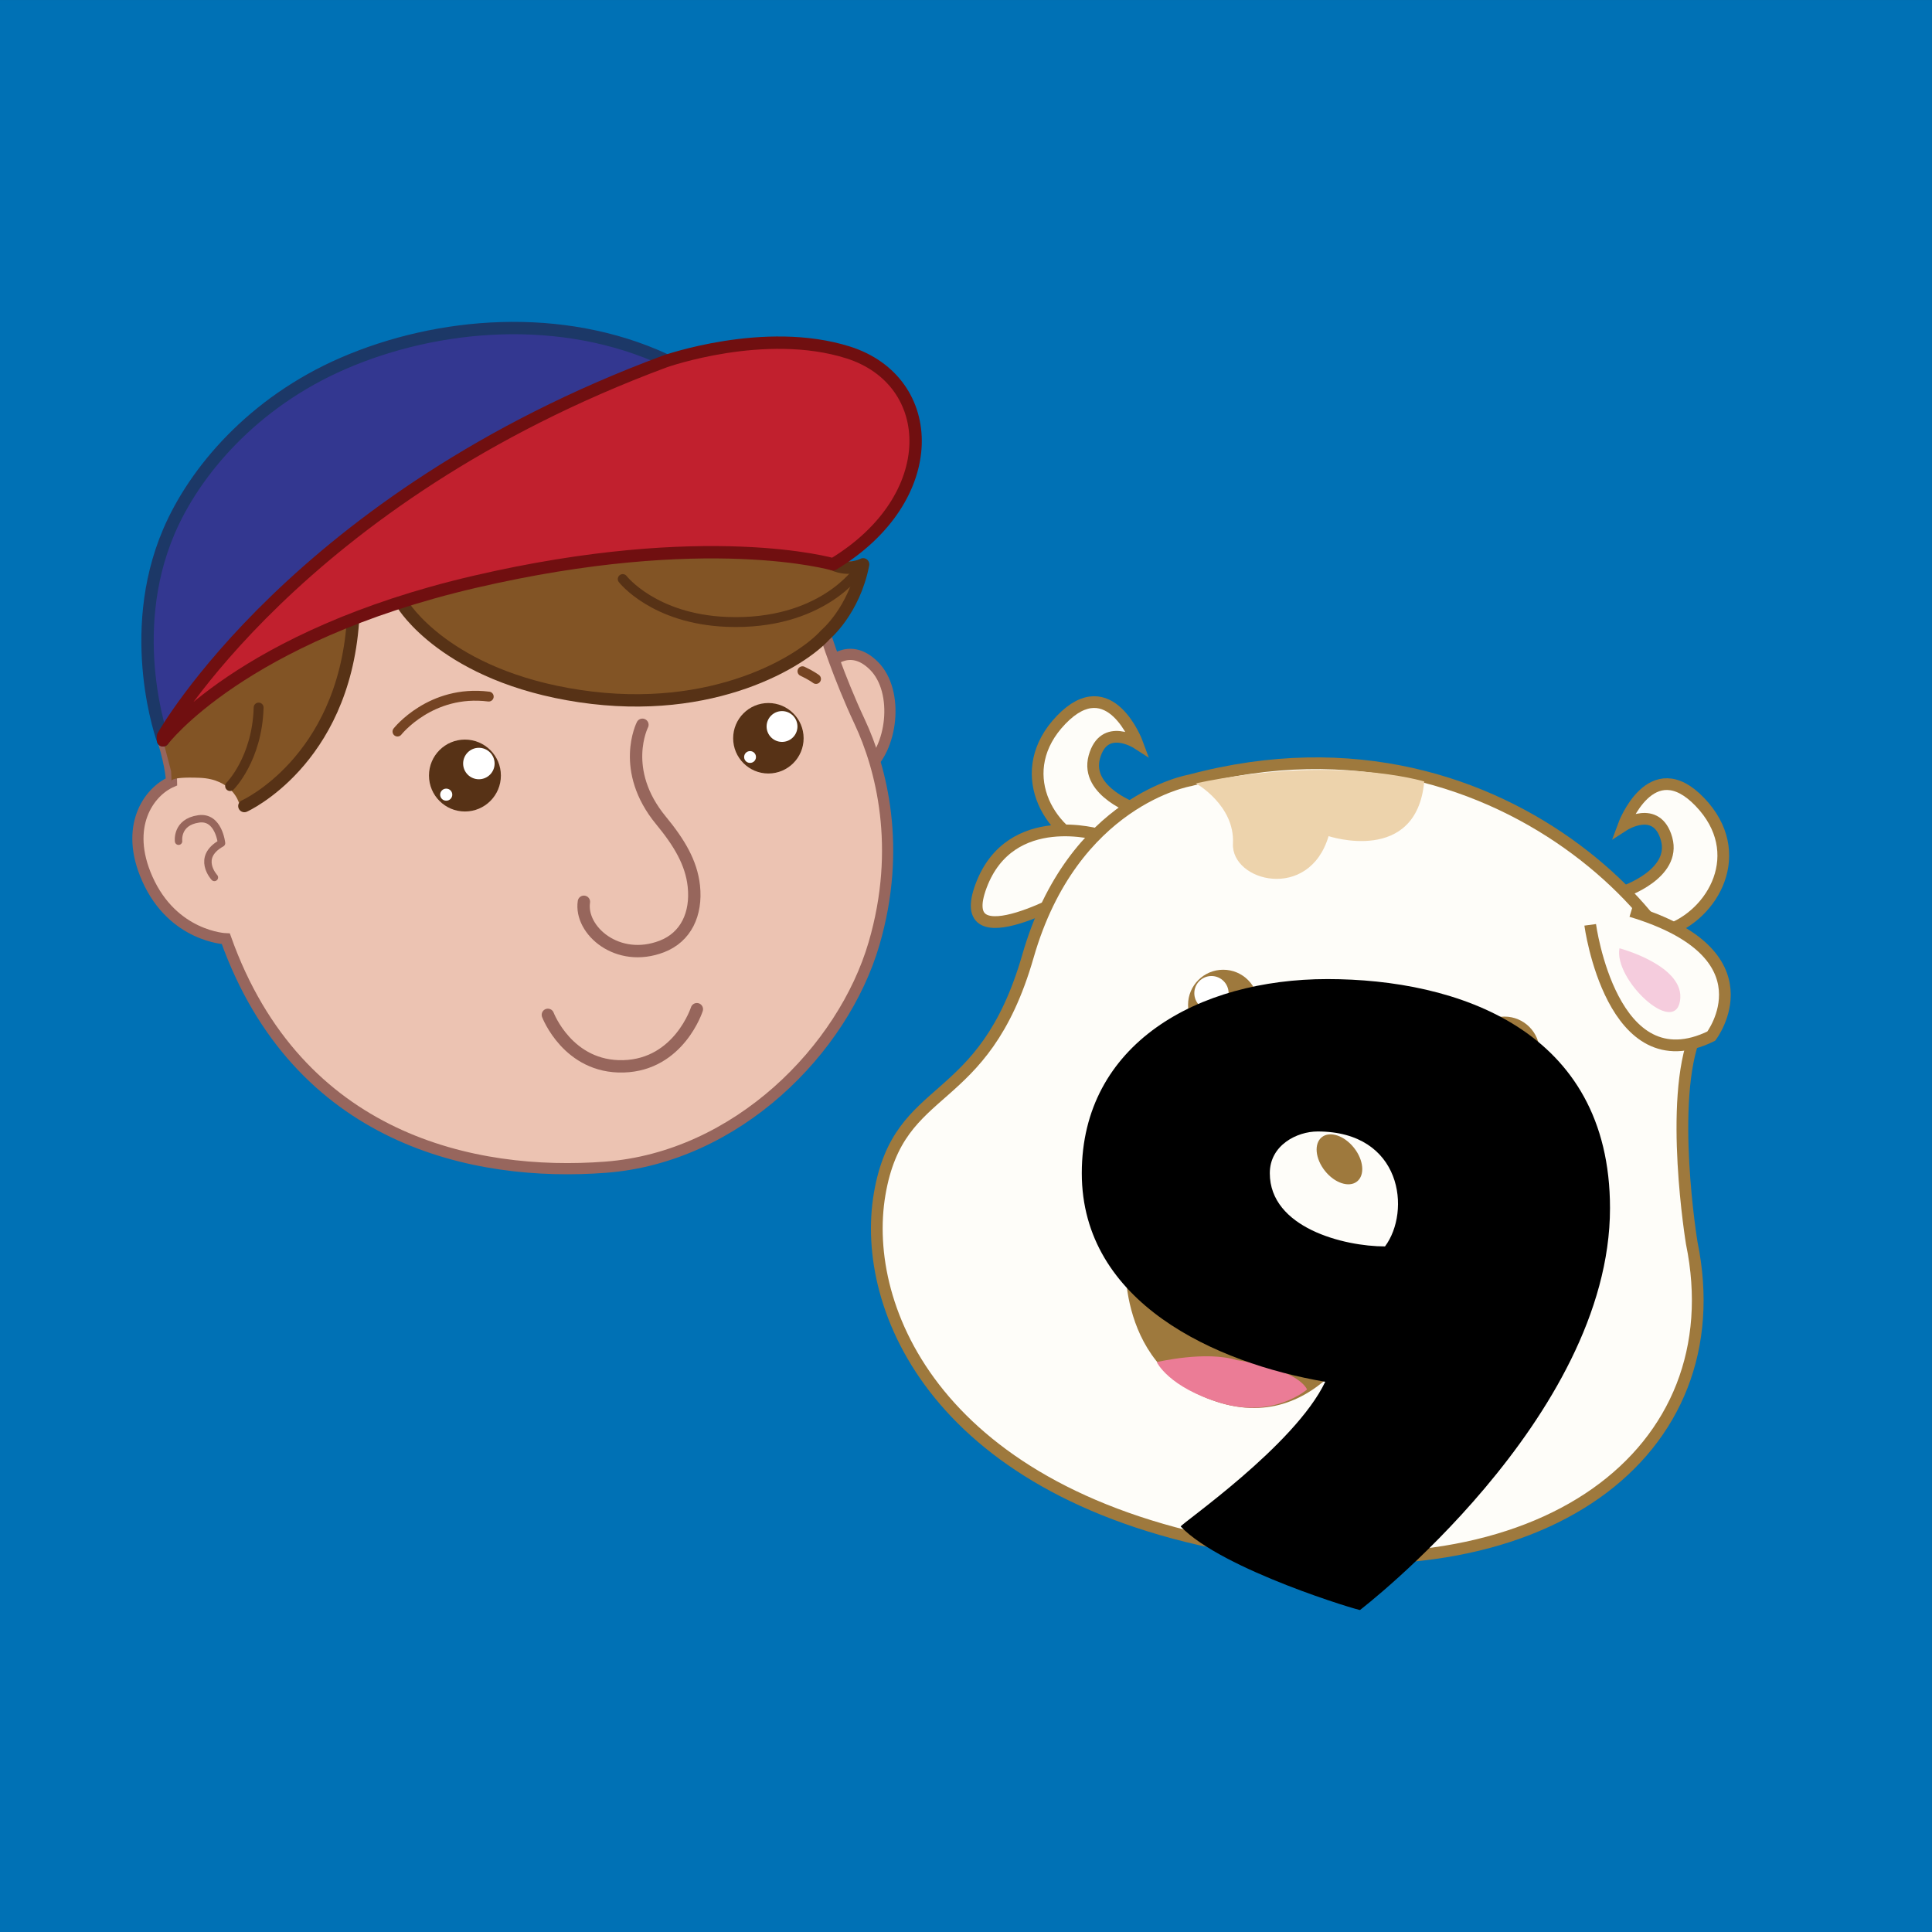 <?xml version="1.0" encoding="utf-8"?>
<!-- Generator: Adobe Illustrator 16.0.0, SVG Export Plug-In . SVG Version: 6.00 Build 0)  -->
<!DOCTYPE svg PUBLIC "-//W3C//DTD SVG 1.1//EN" "http://www.w3.org/Graphics/SVG/1.1/DTD/svg11.dtd">
<svg version="1.1" id="Capa_1" xmlns="http://www.w3.org/2000/svg" xmlns:xlink="http://www.w3.org/1999/xlink" x="0px" y="0px"
	 width="120px" height="120px" viewBox="0 0 120 120" enable-background="new 0 0 120 120" xml:space="preserve">
<rect x="0" y="0" width="120" height="120" fill="#333333" stroke="none"/>
<rect y="0.001" fill="#0071B5" width="119.998" height="119.999"/>
<path fill="#ECC3B2" d="M51.357,41.354c0,0,1.331-1.596,2.926,0c1.597,1.595,1.154,5.23-0.532,6.472
	C52.068,49.068,51.357,41.354,51.357,41.354"/>
<path fill="#ECC3B2" stroke="#97665D" stroke-width="0.695" stroke-miterlimit="10" d="M51.357,41.354c0,0,1.331-1.596,2.926,0
	c1.597,1.595,1.154,5.23-0.532,6.472C52.068,49.068,51.357,41.354,51.357,41.354z"/>
<path fill="#ECC3B2" stroke="#97665D" stroke-width="0.695" stroke-miterlimit="10" d="M10.125,45.985
	c0.528,1.721,0.531,2.574,0.531,2.574c-1.418,0.62-2.956,2.774-1.506,6.027c1.604,3.604,4.876,3.724,4.876,3.724
	c4.458,12.49,15.429,14.809,23.589,14.188c8.156-0.62,14.75-7.314,16.671-13.883c1.753-5.988,0.442-10.944-0.888-13.78
	c-1.33-2.839-2.129-5.409-2.129-5.409c1.773-1.775,2.129-4.257,2.129-4.257c-2.025,0.256-2.305-0.491-2.305-0.491
	s-8.027-2.333-20.347-0.093C18.426,36.824,11.342,43.763,10.125,45.985"/>
<path fill="none" stroke="#97665C" stroke-width="0.461" stroke-linecap="round" stroke-linejoin="round" d="M13.316,54.499
	c0,0-1.152-1.241,0.443-2.129c0,0-0.176-1.684-1.418-1.507c-1.408,0.2-1.25,1.386-1.25,1.386"/>
<path fill="#825425" d="M10.656,48.557c0,0-0.272-0.326,1.751-0.246c2.023,0.08,2.428,1.537,2.428,1.537s0.323,0.325,2.185-1.131
	c1.862-1.459,4.454-5.425,4.696-8.743c0,0,0.648-1.538-0.566-1.052c-1.213,0.484-7.562,2.879-11.025,7.062l0.503,1.921
	L10.656,48.557z"/>
<path fill="#825425" d="M25.116,37.303c0,0,2.104,3.237,6.88,4.937c4.779,1.7,13.679,2.51,18.699-2.266l2.105-2.915
	c0,0,0.971-1.618,0.08-1.618s-1.375-0.485-2.266-0.485C49.723,34.956,44.302,32.445,25.116,37.303"/>
<path fill="none" stroke="#573216" stroke-width="0.768" stroke-linecap="round" stroke-linejoin="round" d="M15.178,50.065
	c0,0,6.119-2.748,6.74-11.438"/>
<path fill="none" stroke="#573216" stroke-width="0.614" stroke-linecap="round" stroke-linejoin="round" d="M14.292,48.824
	c0,0,1.684-1.685,1.772-4.877"/>
<path fill="none" stroke="#573216" stroke-width="0.614" stroke-linecap="round" stroke-linejoin="round" d="M38.679,35.966
	c0,0,1.924,2.483,6.472,2.661c5.878,0.229,8.157-3.192,8.157-3.192"/>
<path fill="#333790" stroke="#1C3867" stroke-width="0.768" stroke-linecap="round" stroke-linejoin="round" d="M41.338,22.363
	c-6.429-2.983-14.128-2.355-20.041,0.214c-5.569,2.418-9.212,6.687-10.819,10.463c-2.735,6.427-0.354,12.945-0.354,12.945
	s1.582-3.469,8.488-8.32L41.338,22.363z"/>
<path fill="none" stroke="#573216" stroke-width="0.768" stroke-linecap="round" stroke-linejoin="round" d="M25.021,37.561
	c0,0,2.659,4.436,10.997,5.678c8.335,1.241,13.832-2.218,15.25-3.813c0,0,1.782-1.481,2.343-4.374c0,0-0.84,0.466-1.867,0"/>
<path fill="#C1202E" stroke="#700F10" stroke-width="0.768" stroke-linecap="round" stroke-linejoin="round" d="M51.745,35.052
	c0,0-7.835-2.277-22.29,1.092c-14.454,3.369-19.33,9.842-19.33,9.842v-0.265c0,0,8.301-14.777,31.169-23.27
	c0,0,6.208-2.199,11.386-0.56C58.279,23.666,58.559,30.944,51.745,35.052z"/>
<path fill="none" stroke="#97665C" stroke-width="0.768" stroke-linecap="round" stroke-linejoin="round" d="M39.902,45.017
	c0,0-1.429,2.807,1.152,5.941c1.133,1.375,1.885,2.625,2.042,4.078c0.184,1.729-0.488,3.169-1.982,3.748
	c-2.749,1.064-5.112-0.998-4.847-2.773"/>
<path fill="none" stroke="#754423" stroke-width="0.614" stroke-linecap="round" stroke-linejoin="round" d="M24.688,45.438
	c0,0,2.067-2.626,5.668-2.172"/>
<path fill="none" stroke="#754423" stroke-width="0.614" stroke-linecap="round" stroke-linejoin="round" d="M50.684,42.171
	c0,0-0.307-0.231-0.842-0.479"/>
<path fill="#573216" d="M31.111,48.17c0-1.232-0.999-2.233-2.233-2.233c-1.233,0-2.233,1-2.233,2.233c0,1.234,1,2.233,2.233,2.233
	C30.112,50.403,31.111,49.403,31.111,48.17"/>
<path fill="#FFFFFF" d="M30.721,47.425c0,0.539-0.438,0.976-0.977,0.976c-0.54,0-0.978-0.437-0.978-0.976
	c0-0.54,0.438-0.978,0.978-0.978S30.721,46.885,30.721,47.425"/>
<path fill="#FFFFFF" d="M28.092,49.358c0,0.208-0.168,0.375-0.376,0.375s-0.376-0.167-0.376-0.375s0.168-0.375,0.376-0.375
	S28.092,49.15,28.092,49.358"/>
<path fill="#573216" d="M49.914,45.854c0-1.206-0.98-2.188-2.189-2.188s-2.187,0.982-2.187,2.188c0,1.209,0.978,2.189,2.187,2.189
	S49.914,47.063,49.914,45.854"/>
<path fill="#FFFFFF" d="M49.531,45.123c0,0.53-0.429,0.958-0.957,0.958c-0.529,0-0.959-0.429-0.959-0.958
	c0-0.527,0.43-0.956,0.959-0.956C49.103,44.167,49.531,44.596,49.531,45.123"/>
<path fill="#FFFFFF" d="M46.955,47.02c0,0.204-0.165,0.366-0.369,0.366c-0.203,0-0.367-0.162-0.367-0.366s0.164-0.368,0.367-0.368
	C46.79,46.651,46.955,46.815,46.955,47.02"/>
<path fill="none" stroke="#97665C" stroke-width="0.768" stroke-linecap="round" stroke-linejoin="round" d="M34.029,63.034
	c0,0,1.248,3.296,4.701,3.198c3.45-0.101,4.553-3.549,4.553-3.549"/>
<path fill="#FEFDF9" stroke="#9E793D" stroke-width="0.728" stroke-miterlimit="10" d="M100.848,55.384
	c0,0,3.273-1.091,2.668-3.274s-2.668-0.849-2.668-0.849s1.697-4.608,4.729-1.455c3.031,3.152,0.849,7.033-2.063,8.003"/>
<path fill="#FEFDF9" stroke="#9E793D" stroke-width="0.728" stroke-miterlimit="10" d="M70.639,50.289c0,0-3.272-1.091-2.668-3.274
	c0.606-2.183,2.668-0.849,2.668-0.849s-1.697-4.608-4.729-1.455c-3.031,3.153-0.85,7.032,2.061,8.002"/>
<path fill="#FEFDF9" stroke="#9E793D" stroke-width="0.728" stroke-miterlimit="10" d="M68.335,51.866c0,0-5.578-1.698-7.396,3.152
	c-1.818,4.85,5.94,0.364,5.94,0.364"/>
<path fill="#FEFDF9" stroke="#9E793D" stroke-width="0.728" stroke-miterlimit="10" d="M73.913,48.47
	c0,0-7.276,1.213-10.063,10.913c-2.789,9.701-8.001,7.641-9.215,14.792c-1.213,7.155,3.637,18.675,22.432,21.948
	c18.793,3.273,30.678-5.941,28.01-18.916c0,0-1.456-8.852,0.242-12.975C107.016,60.111,94.284,43.014,73.913,48.47z"/>
<path fill="#FEFDF9" stroke="#9E793D" stroke-width="0.728" stroke-miterlimit="10" d="M98.77,57.443c0,0,1.334,9.943,7.519,6.913
	c0,0,3.88-5.093-4.972-7.76"/>
<path fill="#EDD3AC" d="M74.277,48.653c0,0,2.424,1.358,2.304,3.734c-0.121,2.376,4.729,3.621,5.94-0.453
	c0,0,5.457,1.811,5.941-3.395C88.464,48.54,82.887,46.843,74.277,48.653z"/>
<path fill="#F5CCDD" d="M100.588,58.898c0,0,4.123,1.091,3.76,3.274C103.982,64.354,100.225,60.838,100.588,58.898z"/>
<path fill="#9E793D" d="M69.911,77.813c0,0,5.093,3.518,15.644,3.274c0,0-3.033,8.003-9.701,6.063
	C69.184,85.211,69.911,77.813,69.911,77.813z"/>
<circle fill="#9E793D" cx="75.975" cy="62.415" r="2.183"/>
<circle fill="#FFFFFF" cx="75.246" cy="61.688" r="1.065"/>
<ellipse transform="matrix(0.522 0.853 -0.853 0.522 97.379 -31.333)" fill="#9E793D" cx="76.641" cy="71.203" rx="1.152" ry="1.757"/>
<ellipse transform="matrix(-0.783 0.622 -0.622 -0.783 193.082 76.584)" fill="#9E793D" cx="83.197" cy="71.935" rx="1.152" ry="1.758"/>
<path fill="#EB7C96" d="M76.823,84.482c0,0,3.638,0.485,4.364,1.818c0,0-2.062,1.819-5.336,0.85
	c-3.273-0.971-4.002-2.547-4.002-2.547S74.884,83.877,76.823,84.482z"/>
<circle fill="#9E793D" cx="93.447" cy="65.326" r="2.183"/>
<circle fill="#FFFFFF" cx="92.718" cy="64.599" r="1.065"/>
<path d="M82.313,85.825c-6.818-1.163-15.121-4.917-15.121-12.955c0-8.037,7.224-12.058,15.256-12.058
	c8.033,0,17.552,3.12,17.552,14.226c0,13.062-15.525,24.959-15.525,24.959c0.135,0.104-8.573-2.485-11.139-5.183
	C73.334,94.656,80.424,89.791,82.313,85.825z M81.841,70.278c-1.282,0-2.971,0.847-2.971,2.592c0,3.384,4.591,4.547,7.155,4.547
	C87.646,75.249,87.106,70.278,81.841,70.278z"/>
</svg>
